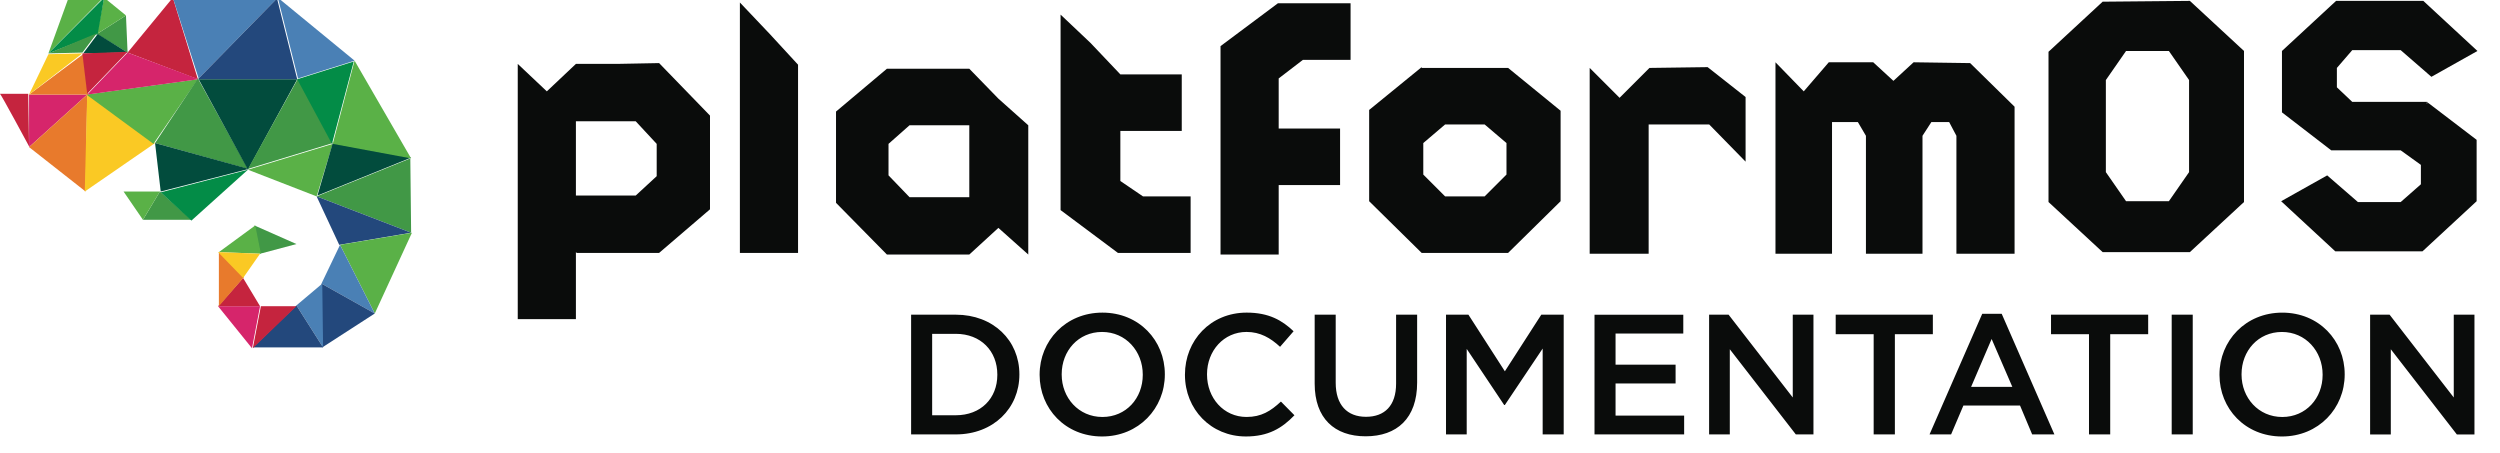 <svg fill="none" viewBox="0 0 204 37" xmlns="http://www.w3.org/2000/svg">
  <title>platformOS Logo</title>
  <g clip-rule="evenodd" fill-rule="evenodd">
    <g fill="#0a0c0b">
      <path d="m156.15 5.082-1.647 1.516-1.648-1.516h-3.626l-2.043 2.373-2.307-2.373v15.622h4.614v-10.744h2.109l.659 1.121v9.624h4.615l-.462-.527.462.527v-9.624l.725-1.121h1.45l.593 1.121v9.624h4.746v-11.997l-3.625-3.559z" />
      <path d="m53.586 14.376-1.714 1.582h-4.878v-6.064h4.878l1.714 1.846zm-3.23-9.162h-3.362l-2.373 2.241-2.373-2.241v20.829h4.746v-5.405-.066l.066.066h6.723l4.153-3.559v-7.646l-4.153-4.285z" />
      <path d="m91.421 14.771v-4.087h5.01v-4.614h-5.01l-2.439-2.571-2.439-2.307v15.952l4.68 3.494h5.932v-4.614h-3.889z" />
      <path d="m79.095 16.09h-4.878l-1.714-1.78v-2.571l1.714-1.516h4.878zm0-10.481h-6.723l-4.153 3.494v7.448l4.153 4.219h6.723l2.373-2.175 2.439 2.175v-10.546l-2.439-2.175z" />
      <path d="m134.596 5.543-2.439 2.439-2.439-2.439v15.161h4.812v-10.546h4.944l2.966 3.032v-5.273l-3.098-2.439z" />
      <path d="m99.595 3.763v17.006h4.746v-5.669h5.009v-4.614h-5.009v-4.087l1.977-1.516h3.889v-4.614h-5.932z" />
      <path d="m62.814 2.775-2.439-2.571v10.217 10.217h4.746v-10.217-5.141z" />
      <path d="m122.929 14.244-1.78 1.78h-3.23l-1.779-1.78v-2.571l1.779-1.516h3.23l1.78 1.516zm-6.921-8.767-4.285 3.494v7.448l4.285 4.219h7.053l4.284-4.219v-7.383l-4.284-3.494h-7.053z" />
      <path d="m178.628 10.289v3.757l-1.648 2.373h-3.494l-1.648-2.373v-7.514l1.648-2.373h3.494l1.648 2.373zm-7.053-10.151-4.417 4.087v12.26l4.417 4.087h7.119l4.416-4.087v-12.326l-4.416-4.087z" />
      <path d="m198.204 8.443-.197-.132.066.132h-.066l.066-.132h-6.131l-1.252-1.186v-1.582l1.252-1.45h3.955l2.505 2.175 3.757-2.109-4.416-4.087h-7.119l-4.416 4.087v5.01l4.021 3.098h4.02 1.648l1.648 1.187v1.582l-1.648 1.45h-3.493l-2.505-2.175-3.757 2.109 4.416 4.087h7.119l4.416-4.087v-5.01z" />
      <path d="m74.347 35.448h3.643c3.071 0 5.192-2.136 5.192-4.885v-.028c0-2.75-2.122-4.857-5.192-4.857h-3.643zm3.643-8.207c2.052 0 3.392 1.41 3.392 3.322v.028c0 1.912-1.34 3.294-3.392 3.294h-1.926v-6.644zm11.938 8.375c3.001 0 5.123-2.303 5.123-5.053v-.028c0-2.75-2.094-5.025-5.095-5.025s-5.123 2.303-5.123 5.053v.028c0 2.75 2.094 5.025 5.095 5.025zm.028-1.591c-1.94 0-3.322-1.563-3.322-3.462v-.028c0-1.898 1.354-3.448 3.294-3.448 1.94 0 3.322 1.577 3.322 3.476v.028c0 1.898-1.354 3.434-3.294 3.434zm11.705 1.591c1.829 0 2.946-.67 3.965-1.731l-1.103-1.117c-.838.782-1.605 1.256-2.806 1.256-1.87 0-3.224-1.549-3.224-3.462v-.028c0-1.912 1.368-3.448 3.224-3.448 1.117 0 1.954.489 2.736 1.214l1.103-1.27c-.935-.893-2.024-1.521-3.825-1.521-2.959 0-5.039 2.275-5.039 5.053v.028c0 2.806 2.122 5.025 4.969 5.025zm9.775-.014c2.554 0 4.202-1.466 4.202-4.383v-5.541h-1.717v5.625c0 1.801-.936 2.708-2.457 2.708-1.535 0-2.471-.963-2.471-2.778v-5.555h-1.716v5.625c0 2.833 1.619 4.299 4.159 4.299zm6.558-.153h1.689v-6.979l3.057 4.578h.056l3.085-4.606v7.007h1.716v-9.771h-1.828l-2.973 4.62-2.973-4.62h-1.829zm12.118 0h7.314v-1.535h-5.597v-2.624h4.899v-1.535h-4.899v-2.54h5.527v-1.535h-7.244zm9.351 0h1.689v-6.951l5.388 6.951h1.438v-9.771h-1.689v6.756l-5.235-6.756h-1.591zm13.428 0h1.731v-8.18h3.099v-1.591h-7.928v1.591h3.098zm4.559 0h1.759l1.005-2.359h4.62l.991 2.359h1.815l-4.3-9.841h-1.591zm3.392-3.88 1.675-3.908 1.689 3.908zm9.62 3.88h1.731v-8.18h3.098v-1.591h-7.928v1.591h3.099zm6.748 0h1.717v-9.771h-1.717zm8.994.168c3.001 0 5.123-2.303 5.123-5.053v-.028c0-2.75-2.094-5.025-5.095-5.025s-5.123 2.303-5.123 5.053v.028c0 2.75 2.094 5.025 5.095 5.025zm.028-1.591c-1.94 0-3.322-1.563-3.322-3.462v-.028c0-1.898 1.354-3.448 3.294-3.448s3.322 1.577 3.322 3.476v.028c0 1.898-1.354 3.434-3.294 3.434zm7.169 1.424h1.689v-6.951l5.388 6.951h1.438v-9.771h-1.689v6.756l-5.235-6.756h-1.591z" />
    </g>

    <path d="m5.599-.192h2.834l-4.482 4.548z" fill="#5ab147" />
    <path d="m2.37 11.937s-2.307-4.285-2.373-4.285h2.307z" fill="#c5243e" />
    <path d="m2.37 7.718h4.746l-4.746 4.284z" fill="#d6256b" />
    <path d="m6.984 15.628.132-7.91-4.746 4.284z" fill="#e87a2c" />
    <path d="m12.652 11.673-5.735 3.955.198-7.976z" fill="#fac924" />
    <path d="m16.146 6.466-9.096 1.252 5.471 4.021z" fill="#5ab147" />
    <path d="m14.102-.192-3.691 4.482 5.735 2.175z" fill="#c5243e" />
    <path d="m22.671-.192h-8.569l2.109 6.592z" fill="#4a80b5" />
    <path d="m7.115 7.718 9.096-1.252-5.801-2.175z" fill="#d6256b" />
    <path d="m24.253 6.466h-8.108l6.46-6.592z" fill="#23487c" />
    <path d="m20.233 13.783-7.58-2.109 3.494-5.273z" fill="#419846" />
    <path d="m24.253 6.466-4.021 7.383-4.021-7.383z" fill="#024c3d" />
    <path d="m27.154 11.673-6.921 2.109 4.087-7.383z" fill="#419846" />
    <path d="m25.835 16.024-5.603-2.175 6.921-2.109z" fill="#5ab147" />
    <path d="m22.671-.192 6.262 5.141-4.614 1.45z" fill="#4a80b5" />
    <path d="m24.253 6.466 4.614-1.45-1.78 6.723z" fill="#038c47" />
    <path d="m27.154 11.673 6.394 1.187-7.646 3.098z" fill="#024c3d" />
    <path d="m33.482 12.926.066 6.064-7.712-2.966z" fill="#419846" />
    <path d="m25.835 16.024 7.712 2.966-5.867.989z" fill="#23487c" />
    <path d="m33.614 18.99-3.032 6.591-2.834-5.603z" fill="#5ab147" />
    <path d="m27.747 19.979 2.834 5.603-4.35-2.439z" fill="#4a80b5" />
    <path d="m30.581 25.581-4.285 2.768-.066-5.207z" fill="#23487c" />
    <path d="m26.297 23.143.066 5.207-2.175-3.428z" fill="#4a80b5" />
    <path d="m26.363 28.35h-5.735l3.559-3.428z" fill="#23487c" />
    <path d="m24.188 24.988-3.559 3.428.659-3.428z" fill="#c5243e" />
    <path d="m21.221 24.988-.659 3.428-2.768-3.428z" fill="#d6256b" />
    <path d="m21.221 24.988h-3.428l2.043-2.307z" fill="#c5243e" />
    <path d="m17.86 24.988v-4.416l2.043 2.043z" fill="#e87a2c" />
    <path d="m28.933 4.95 4.614 7.976-6.394-1.187z" fill="#5ab147" />
    <path d="m21.221 20.704-.462-2.307 3.428 1.516z" fill="#419846" />
    <path d="m17.86 20.572 3.428.132-.461-2.307z" fill="#5ab147" />
    <path d="m19.837 22.681 1.384-1.977-3.428-.132z" fill="#fac924" />
    <path d="m7.906 2.775 2.505 1.516-.132-3.032z" fill="#419846" />
    <path d="m7.906 2.775 2.373-1.516-1.78-1.45z" fill="#5ab147" />
    <path d="m3.952 4.357 4.548-4.548-.527 2.966z" fill="#038c47" />
    <path d="m10.411 4.291-2.439-1.516-1.186 1.582z" fill="#024c3d" />
    <path d="m3.952 4.357 3.955-1.648-1.186 1.582z" fill="#419846" />
    <path d="m2.37 7.718 4.416-3.296.395 3.296z" fill="#e87a2c" />
    <path d="m6.72 4.357.395 3.296 3.296-3.428z" fill="#c5243e" />
    <path d="m2.37 7.718 1.582-3.296 2.768-.066z" fill="#fac924" />
    <path d="m13.048 15.628-1.384 2.307h3.955z" fill="#419846" />
    <path d="m10.082 15.628 1.582 2.307 1.384-2.307z" fill="#5ab147" />
    <path d="m12.652 11.673.462 3.955 7.185-1.846z" fill="#024c3d" />
    <path d="m15.618 18.001 4.614-4.153-7.119 1.846z" fill="#038c47" />
  </g>

</svg>